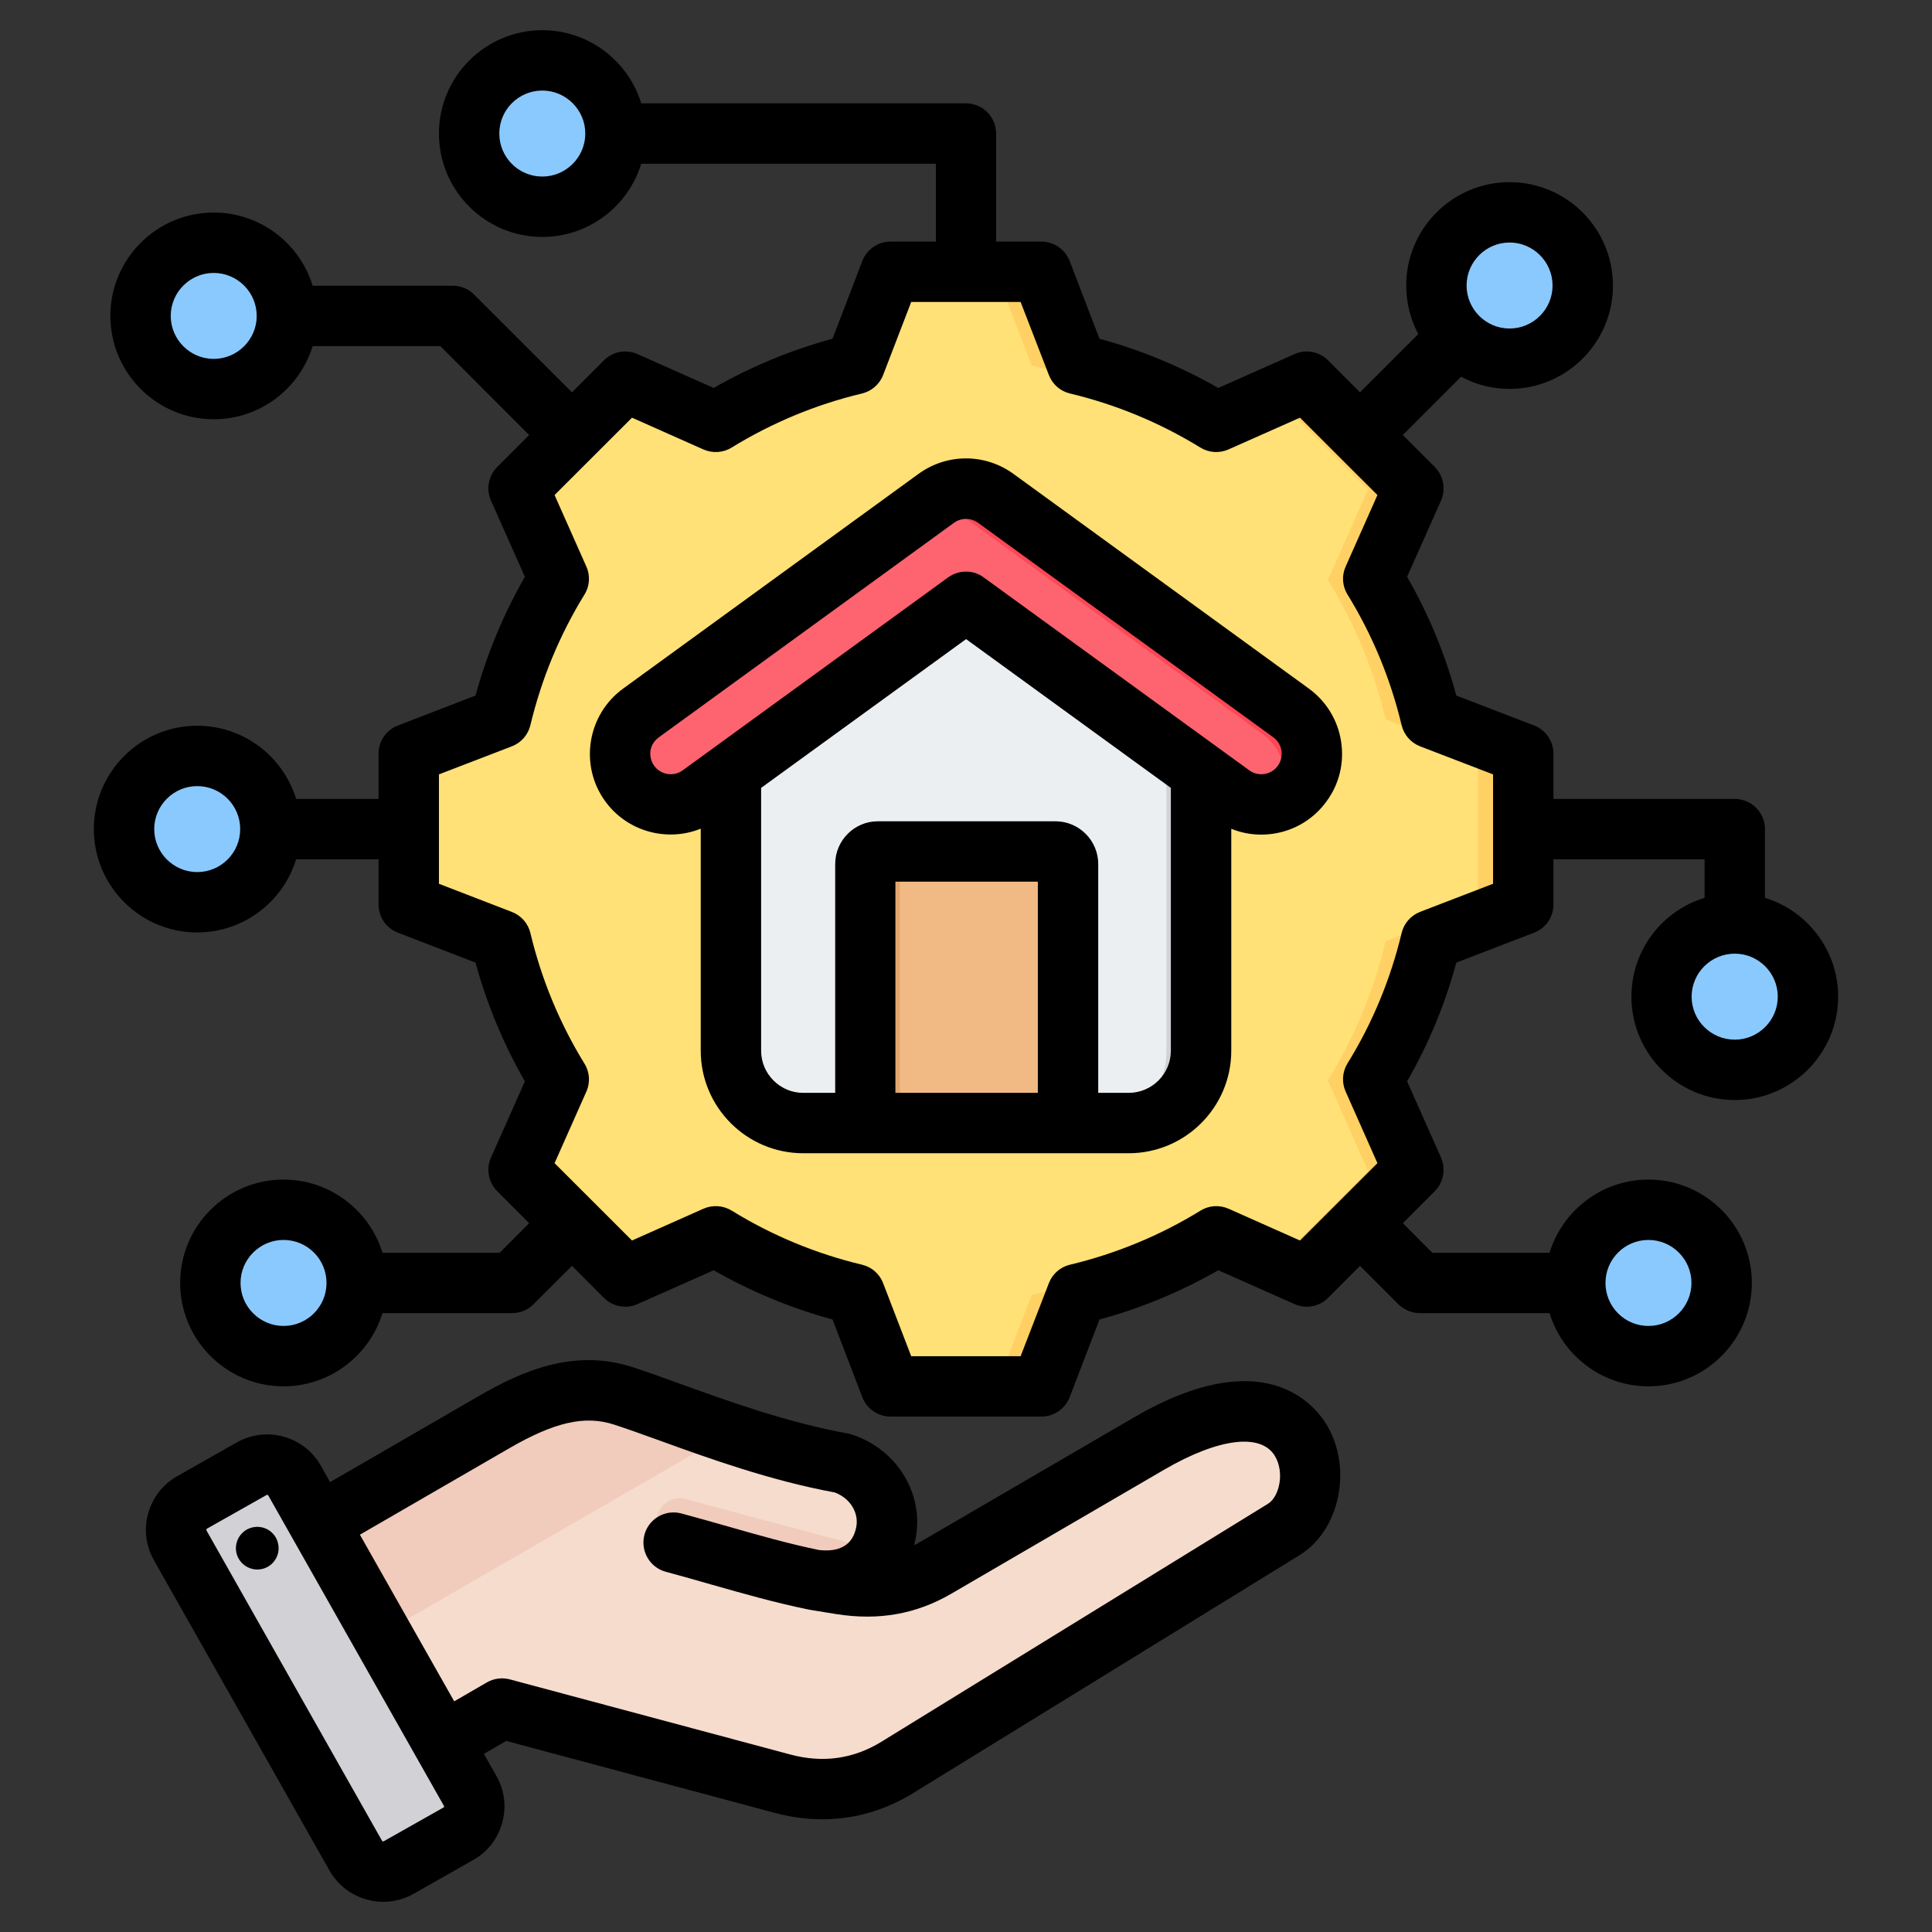<svg id="Layer_1" enable-background="new 0 0 512 512" height="512" viewBox="0 0 512 512" width="512" xmlns="http://www.w3.org/2000/svg"><rect x="0" y="0" width="512" height="512" fill="#333333" stroke="none"/><g clip-rule="evenodd" fill-rule="evenodd"><g><g><ellipse cx="400.052" cy="75.971" fill="#8ac9fe" rx="20" ry="20" transform="matrix(.987 -.16 .16 .987 -7.004 65.062)"/><path d="m400.053 55.971c11.045 0 20 8.954 20 20s-8.954 20-20 20c-1.183 0-2.342-.104-3.469-.301 9.392-1.642 16.532-9.837 16.532-19.699s-7.139-18.057-16.532-19.699c1.127-.198 2.286-.301 3.469-.301z" fill="#60b7ff"/><ellipse cx="459.722" cy="264.432" fill="#8ac9fe" rx="20" ry="20" transform="matrix(.707 -.707 .707 .707 -52.332 402.523)"/><path d="m459.722 244.432c11.046 0 20 8.954 20 20s-8.954 20-20 20c-1.183 0-2.342-.103-3.468-.301 9.392-1.642 16.532-9.837 16.532-19.699 0-9.863-7.139-18.057-16.532-19.699 1.126-.198 2.285-.301 3.468-.301z" fill="#60b7ff"/><ellipse cx="436.85" cy="340.297" fill="#8ac9fe" rx="20" ry="20" transform="matrix(.987 -.16 .16 .987 -48.869 74.37)"/><path d="m436.85 320.297c11.046 0 20 8.954 20 20s-8.954 20-20 20c-1.183 0-2.342-.103-3.468-.301 9.392-1.642 16.532-9.837 16.532-19.699s-7.139-18.057-16.532-19.699c1.126-.197 2.285-.301 3.468-.301z" fill="#60b7ff"/><ellipse cx="75.151" cy="340.298" fill="#8ac9fe" rx="20" ry="20" transform="matrix(.973 -.23 .23 .973 -76.174 26.369)"/><path d="m75.152 320.298c11.045 0 20 8.954 20 20s-8.954 20-20 20c-1.183 0-2.342-.104-3.469-.301 9.392-1.642 16.532-9.837 16.532-19.699s-7.139-18.057-16.532-19.699c1.127-.198 2.285-.301 3.469-.301z" fill="#60b7ff"/><circle cx="52.278" cy="220.024" fill="#8ac9fe" r="20"/><path d="m52.279 200.024c11.045 0 20 8.954 20 20s-8.954 20-20 20c-1.183 0-2.342-.104-3.468-.301 9.392-1.642 16.532-9.837 16.532-19.699 0-9.863-7.139-18.057-16.532-19.699 1.126-.198 2.284-.301 3.468-.301z" fill="#60b7ff"/><circle cx="56.642" cy="84.026" fill="#8ac9fe" r="20"/><path d="m56.642 64.026c11.046 0 20 8.954 20 20s-8.954 20-20 20c-1.183 0-2.342-.103-3.468-.301 9.392-1.642 16.532-9.837 16.532-19.699s-7.139-18.057-16.532-19.699c1.126-.197 2.285-.301 3.468-.301z" fill="#60b7ff"/><ellipse cx="143.712" cy="35.697" fill="#8ac9fe" rx="20" ry="20" transform="matrix(.973 -.23 .23 .973 -4.357 33.973)"/><path d="m143.712 15.697c11.046 0 20 8.954 20 20s-8.954 20-20 20c-1.183 0-2.342-.104-3.468-.301 9.392-1.642 16.532-9.837 16.532-19.699 0-9.863-7.139-18.057-16.532-19.699 1.126-.198 2.285-.301 3.468-.301z" fill="#60b7ff"/></g><g><path d="m285.408 96.803c13.04 3.103 25.495 8.273 36.909 15.301l23.984-10.652 28.268 28.268-10.649 23.977c7.031 11.416 12.201 23.876 15.304 36.92l24.47 9.418v39.976l-24.475 9.421c-3.104 13.041-8.274 25.495-15.302 36.91l10.652 23.984-28.268 28.268-23.977-10.649c-11.416 7.031-23.876 12.201-36.919 15.304l-9.418 24.47h-39.976l-9.421-24.476c-13.041-3.103-25.495-8.273-36.909-15.301l-23.984 10.652-28.268-28.268 10.649-23.977c-7.031-11.416-12.201-23.876-15.304-36.919l-24.47-9.418v-39.976l24.473-9.42c3.104-13.041 8.274-25.498 15.303-36.913l-10.651-23.982 28.268-28.268 23.984 10.652c11.414-7.028 23.869-12.198 36.909-15.301l9.421-24.476h39.975z" fill="#ffe177"/><path d="m189.682 327.941-23.984 10.652-3.693-3.693 22.487-9.987c1.707 1.051 3.437 2.061 5.19 3.028zm95.726-231.138c13.04 3.103 25.495 8.273 36.909 15.301l-6.817 3.028c-11.414-7.028-29.06-15.226-42.1-18.329l-9.421-24.476h12.008zm36.918 231.141c-11.416 7.031-23.876 12.201-36.919 15.304l-9.418 24.47h-12.009l9.418-24.47c13.043-3.103 30.693-11.301 42.109-18.332zm-160.322-222.799 3.693-3.693 23.984 10.652c-1.752.967-3.483 1.977-5.19 3.028zm175.983 0 8.315-3.693 28.268 28.268-10.649 23.977c7.031 11.416 12.201 23.876 15.304 36.92l24.47 9.418v39.976l-24.475 9.421c-3.104 13.041-8.274 25.495-15.302 36.91l10.652 23.984-28.268 28.268-8.315-3.693 24.574-24.575-10.652-23.984c7.028-11.414 12.198-23.869 15.302-36.91l24.475-9.421v-39.976l-24.47-9.418c-3.104-13.044-8.274-25.504-15.304-36.92l10.649-23.977z" fill="#ffd064"/></g><g><path d="m318.279 177.53v101.227c0 10.539-8.624 19.163-19.163 19.163h-86.232c-10.539 0-19.163-8.623-19.163-19.163v-94.842l58.176-37.076z" fill="#eceff1"/><path d="m318.279 177.53v101.227c0 10.539-8.624 19.163-19.163 19.163h-9.167c10.539 0 19.163-8.624 19.163-19.163v-101.227l-61.069-28.234 3.854-2.456z" fill="#d1d1d6"/><path d="m283.062 233.121v64.799h-53.745v-64.799c0-3.029 2.471-5.5 5.5-5.5h42.746c3.029.001 5.499 2.471 5.499 5.5z" fill="#f1ba84"/><path d="m238.484 297.921h-9.167v-64.799c0-3.029 2.471-5.5 5.5-5.5h9.167c-3.029 0-5.5 2.471-5.5 5.5z" fill="#e3a76f"/><path d="m185.601 210.931c-5.993 4.343-14.372 3.005-18.715-2.988s-3.005-14.372 2.988-18.715l78.263-56.861c4.895-3.547 11.38-3.304 15.959.169l78.03 56.692c5.993 4.343 7.331 12.722 2.988 18.715s-12.722 7.331-18.715 2.988l-70.399-51.148z" fill="#fe646f"/><path d="m240.73 137.749 7.407-5.382c4.895-3.547 11.38-3.304 15.959.169l78.03 56.692c5.993 4.343 7.331 12.722 2.988 18.715-1.831 2.527-4.38 4.226-7.164 5.021 4.026-5.963 2.623-14.089-3.248-18.343l-78.03-56.692c-4.574-3.469-11.05-3.715-15.942-.18z" fill="#fd4755"/></g><g><path d="m72.195 411.197 58.709-34.014c11.018-6.384 22.222-10.91 34.333-6.981 13.503 4.379 35.551 13.781 58.037 17.837 8.346 2.706 13.55 11.063 11.279 19.537-2.271 8.475-9.432 12.845-19.537 11.282l7.86 1.258c9.007 1.441 17.28.207 25.163-4.383l56.446-32.877c43.877-25.554 50.322 13.759 35.733 22.741l-102.436 63.076c-9.421 5.8-19.73 7.153-30.417 4.289l-74.299-19.909-27.516 15.886c-5.29 3.054-12.097 1.231-15.151-4.06l-22.25-38.539c-3.051-5.286-1.235-12.084 4.046-15.143z" fill="#f6dccd"/><path d="m233.215 411.091c-3.137 6.132-9.602 9.096-18.198 7.766-12.171-3.218-24.327-6.518-36.488-9.776-3.257-.873-5.19-4.221-4.317-7.478.872-3.257 4.221-5.19 7.478-4.317z" fill="#f1cbbc"/><path d="m72.195 411.197 58.71-34.014c11.018-6.384 22.222-10.91 34.333-6.981 7.224 2.342 16.895 6.123 27.769 9.754l-113.729 65.661-11.129-19.277c-3.052-5.285-1.235-12.083 4.046-15.143z" fill="#f1cbbc"/><path d="m78.049 392.672 46.561 82.27c2.252 3.978.839 9.075-3.139 11.326l-15.837 8.963c-3.978 2.251-9.075.839-11.326-3.139l-46.561-82.271c-2.251-3.978-.838-9.074 3.139-11.326l15.838-8.963c3.977-2.251 9.074-.838 11.325 3.14z" fill="#d1d1d6"/><path d="m102.537 449.196 8.241 14.562 8.15 14.4c2.247 3.97.844 9.054-3.115 11.312l5.657-3.202c3.978-2.252 5.391-7.348 3.139-11.326l-8.177-14.448-16.419-29.011-16.438-29.044-5.528-9.767c-1.95-3.446-6.036-4.966-9.679-3.848l9.57 16.91 16.419 29.011 8.177 14.448z" fill="#b1b1b5"/></g></g><path d="m471.128 264.13c0 6.281-5.131 11.39-11.391 11.39-6.307 0-11.438-5.109-11.438-11.39 0-6.29 5.131-11.399 11.438-11.399 6.26 0 11.391 5.109 11.391 11.399zm-75.451-29.92-19.345 7.45c-2.448.951-4.284 3.05-4.895 5.62-2.918 12.209-7.719 23.84-14.356 34.559-1.365 2.251-1.553 5.031-.471 7.441l8.425 18.969-20.522 20.5-18.922-8.421c-2.448-1.07-5.225-.879-7.437.5-10.732 6.601-22.405 11.42-34.596 14.331-2.589.61-4.66 2.451-5.601 4.91l-7.484 19.339h-28.994l-7.437-19.339c-.941-2.471-3.012-4.301-5.601-4.91-12.191-2.911-23.817-7.73-34.549-14.34-2.259-1.381-5.036-1.561-7.484-.491l-18.922 8.421-20.522-20.5 8.425-18.96c1.083-2.41.894-5.19-.518-7.439-6.589-10.721-11.391-22.351-14.309-34.581-.612-2.56-2.448-4.659-4.942-5.61l-19.298-7.45v-28.99l19.345-7.441c2.447-.949 4.283-3.05 4.895-5.618 2.918-12.21 7.719-23.851 14.309-34.57 1.412-2.241 1.6-5.031.518-7.441l-8.425-18.96 20.522-20.501 18.922 8.421c2.447 1.07 5.225.889 7.484-.5 10.732-6.6 22.358-11.42 34.549-14.33 2.542-.61 4.66-2.449 5.601-4.909l7.437-19.349h28.994l7.484 19.349c.941 2.461 3.012 4.299 5.601 4.909 12.191 2.91 23.817 7.73 34.549 14.33 2.259 1.39 5.036 1.57 7.437.5l18.969-8.421 20.522 20.501-8.425 18.96c-1.082 2.411-.894 5.19.518 7.441 6.59 10.719 11.391 22.348 14.309 34.57.612 2.568 2.447 4.67 4.895 5.618l19.345 7.441zm41.185 94.39c6.26 0 11.391 5.109 11.391 11.39 0 6.29-5.13 11.4-11.391 11.4-6.307 0-11.391-5.109-11.391-11.4 0-6.281 5.084-11.39 11.391-11.39zm-361.724 22.789c-6.26 0-11.391-5.109-11.391-11.4 0-6.281 5.13-11.39 11.391-11.39 6.307 0 11.39 5.109 11.39 11.39.001 6.291-5.083 11.4-11.39 11.4zm-22.875-120.279c-6.26 0-11.39-5.11-11.39-11.39 0-6.279 5.13-11.391 11.39-11.391 6.307 0 11.391 5.112 11.391 11.391-.001 6.281-5.084 11.39-11.391 11.39zm4.377-135.999c-6.26 0-11.391-5.109-11.391-11.39s5.13-11.39 11.391-11.39c6.26 0 11.39 5.109 11.39 11.39.001 6.281-5.13 11.39-11.39 11.39zm87.077-48.321c-6.307 0-11.391-5.119-11.391-11.399 0-6.281 5.084-11.389 11.391-11.389 6.26 0 11.391 5.107 11.391 11.389 0 6.28-5.131 11.399-11.391 11.399zm256.337 17.48c-6.26 0-11.391 5.111-11.391 11.401 0 6.279 5.13 11.39 11.391 11.39 6.26 0 11.391-5.112 11.391-11.39 0-6.29-5.131-11.401-11.391-11.401zm32.289 199.86c0 15.101 12.285 27.39 27.394 27.39 15.062 0 27.394-12.29 27.394-27.39 0-12.33-8.19-22.77-19.392-26.2v-18.21c0-2.12-.847-4.159-2.353-5.66-1.506-1.5-3.53-2.34-5.648-2.34h-48.058v-11.99c0-3.309-2.024-6.281-5.13-7.47l-20.616-7.93c-2.965-11.01-7.343-21.56-13.038-31.47l8.99-20.199c1.318-3.021.659-6.56-1.647-8.9l-8.473-8.48 15.439-15.441c3.813 2.05 8.19 3.222 12.85 3.222 15.109 0 27.394-12.291 27.394-27.39 0-15.11-12.285-27.401-27.394-27.401s-27.394 12.291-27.394 27.401c0 4.639 1.177 9.018 3.201 12.859l-15.439 15.441-8.472-8.482c-2.354-2.339-5.884-2.999-8.896-1.649l-20.192 8.971c-9.931-5.682-20.475-10.05-31.489-13.041l-7.908-20.62c-1.224-3.089-4.189-5.13-7.484-5.13h-12.003v-28.63c0-4.422-3.577-7.999-7.955-7.999h-86.089c-3.436-11.212-13.885-19.392-26.217-19.392-15.109 0-27.394 12.29-27.394 27.392 0 15.11 12.285 27.398 27.394 27.398 12.332 0 22.781-8.178 26.217-19.399h78.087v20.629h-12.003c-3.295 0-6.307 2.041-7.484 5.13l-7.908 20.62c-11.014 2.991-21.557 7.36-31.489 13.041l-20.193-8.971c-3.012-1.35-6.543-.69-8.896 1.649l-8.473 8.482-25.933-25.901c-1.459-1.509-3.53-2.35-5.648-2.35h-37.137c-3.436-11.21-13.885-19.39-26.217-19.39-15.109 0-27.394 12.289-27.394 27.39 0 15.11 12.285 27.39 27.394 27.39 12.332 0 22.781-8.171 26.217-19.39h33.842l23.534 23.56-8.472 8.48c-2.306 2.34-3.012 5.88-1.647 8.9l8.99 20.21c-5.695 9.908-10.073 20.458-13.085 31.459l-20.569 7.941c-3.106 1.178-5.131 4.15-5.131 7.459v11.99h-21.84c-3.436-11.21-13.885-19.39-26.217-19.39-15.109 0-27.394 12.28-27.394 27.39 0 15.101 12.285 27.39 27.394 27.39 12.332 0 22.781-8.18 26.217-19.39h21.84v11.989c0 3.312 2.024 6.272 5.131 7.461l20.569 7.939c3.012 11.01 7.39 21.56 13.085 31.47l-8.99 20.201c-1.365 3.019-.659 6.56 1.647 8.899l8.472 8.48-7.813 7.831h-31.065c-3.436-11.209-13.886-19.389-26.218-19.389-15.109 0-27.394 12.289-27.394 27.39 0 15.11 12.285 27.399 27.394 27.399 12.332 0 22.781-8.178 26.217-19.399h34.36c2.118 0 4.189-.84 5.648-2.34l10.214-10.179 8.473 8.48c2.353 2.341 5.884 3.001 8.896 1.649l20.193-8.968c9.932 5.679 20.475 10.05 31.489 13.039l7.908 20.62c1.177 3.089 4.189 5.119 7.484 5.119h39.962c3.295 0 6.26-2.03 7.484-5.119l7.908-20.611c11.014-2.989 21.558-7.369 31.489-13.048l20.192 8.968c3.013 1.341 6.59.692 8.896-1.649l8.472-8.48 10.167 10.179c1.553 1.5 3.577 2.34 5.695 2.34h34.361c3.436 11.221 13.885 19.399 26.217 19.399 15.109 0 27.394-12.289 27.394-27.399 0-15.101-12.285-27.39-27.394-27.39-12.332 0-22.781 8.18-26.217 19.39h-31.066l-7.813-7.831 8.473-8.48c2.306-2.339 2.965-5.88 1.647-8.91l-8.99-20.199c5.695-9.91 10.073-20.46 13.038-31.461l20.616-7.939c3.106-1.189 5.13-4.15 5.13-7.461v-11.989h40.055v10.21c-11.25 3.431-19.393 13.871-19.393 26.2zm-93.714-61.189c1.742-2.41 1.224-5.79-1.177-7.54l-78.04-56.699c-.047-.032-.094-.061-.141-.09-1.883-1.43-4.519-1.451-6.449-.07l-78.228 56.86c-1.177.849-1.977 2.1-2.212 3.519-.188 1.43.141 2.861.988 4.021 1.742 2.411 5.131 2.96 7.531 1.219l70.368-51.149c1.412-1.02 3.059-1.532 4.754-1.532 1.647 0 3.295.511 4.66 1.532l70.415 51.149c1.177.84 2.589 1.18 4.001.951 1.459-.232 2.683-1.002 3.53-2.171zm-39.538 86.68c6.166 0 11.203-5.01 11.203-11.172v-69.649l-54.271-39.429-54.317 39.429v69.649c0 6.161 5.037 11.172 11.156 11.172h8.473v-60.631c0-6.249 5.083-11.341 11.296-11.341h47.069c6.26 0 11.344 5.092 11.344 11.341v60.631zm-24.052 0v-55.972h-37.749v55.972zm71.78-107.17-77.946-56.65c-7.578-5.681-17.792-5.771-25.464-.212l-78.228 56.862c-9.555 6.919-11.72 20.329-4.801 29.879 5.884 8.11 16.427 10.859 25.323 7.279v58.84c0 14.981 12.191 27.171 27.159 27.171h86.23c15.015 0 27.206-12.19 27.206-27.171v-58.82c2.495 1.02 5.178 1.55 7.908 1.55 1.13 0 2.306-.09 3.436-.27 5.648-.899 10.591-3.95 13.932-8.579 3.389-4.629 4.707-10.279 3.813-15.929-.896-5.641-3.955-10.6-8.568-13.95zm-273.046 227.019c.471 3.091-1.694 5.961-4.754 6.409-3.106.45-5.978-1.69-6.448-4.779-.424-3.091 1.695-5.961 4.801-6.411 3.106-.448 5.978 1.692 6.401 4.781zm262.267-10.96-102.469 63.08c-7.39 4.551-15.533 5.691-24.146 3.37l-74.322-19.909c-2.024-.54-4.236-.261-6.072.8l-8.661 5.02-24.994-44.16 39.538-22.88c12.049-6.979 20.098-8.811 27.818-6.299 3.389 1.099 7.342 2.519 11.908 4.168 13.132 4.76 29.512 10.671 46.598 13.821 4.236 1.599 6.636 5.699 5.554 9.71-.423 1.599-1.742 6.42-9.696 5.551-8.143-1.681-15.956-3.902-24.193-6.261-4.001-1.131-8.096-2.309-12.332-3.44-4.283-1.14-8.661 1.39-9.79 5.66-1.13 4.26 1.412 8.651 5.648 9.791 4.095 1.099 8.143 2.259 12.049 3.379 8.708 2.471 16.898 4.81 25.794 6.63.047.011.236.052.283.061l7.013 1.14c11.249 1.791 21.181.04 30.5-5.371l56.436-32.88c14.45-8.41 25.699-9.789 29.371-3.618 2.59 4.317 1.178 10.778-1.835 12.637zm-218.352 80.3c.047-.131 0-.21-.047-.239l-46.551-82.271c-.047-.099-.188-.149-.283-.149-.047 0-.094.009-.141.029l-15.862 8.96c0 .02-.094.061-.094.192-.047.139 0 .21 0 .238l46.551 82.281c.094.13.283.189.424.11l15.862-8.961c0-.01.094-.06.141-.19zm182.769-103.151-56.436 32.88c-.612.351-1.177.66-1.789.962 0-.041 0-.09.047-.13 3.295-12.31-3.954-25.14-16.568-29.221-.329-.109-.659-.199-1.035-.259-15.956-2.879-31.866-8.62-44.621-13.24-4.471-1.62-8.755-3.161-12.379-4.339-15.58-5.051-29.371 1.039-40.809 7.669l-39.397 22.799-2.447-4.361c-4.425-7.829-14.403-10.6-22.264-6.169l-15.815 8.969c-3.765 2.14-6.496 5.641-7.672 9.84-1.177 4.211-.612 8.61 1.506 12.391l46.551 82.28c2.165 3.78 5.648 6.509 9.884 7.669 1.412.41 2.918.601 4.377.601 2.777 0 5.507-.711 8.002-2.111l15.815-8.971c3.813-2.14 6.496-5.63 7.672-9.839 1.177-4.201.659-8.601-1.506-12.391l-3.342-5.9 5.931-3.42 71.121 19.05c4.236 1.14 8.472 1.71 12.661 1.71 8.425 0 16.568-2.329 24.005-6.909l102.469-63.091c10.638-6.561 14.074-22.99 7.202-34.48-3.294-5.528-16.803-22.008-51.163-1.989z"/></g></svg>